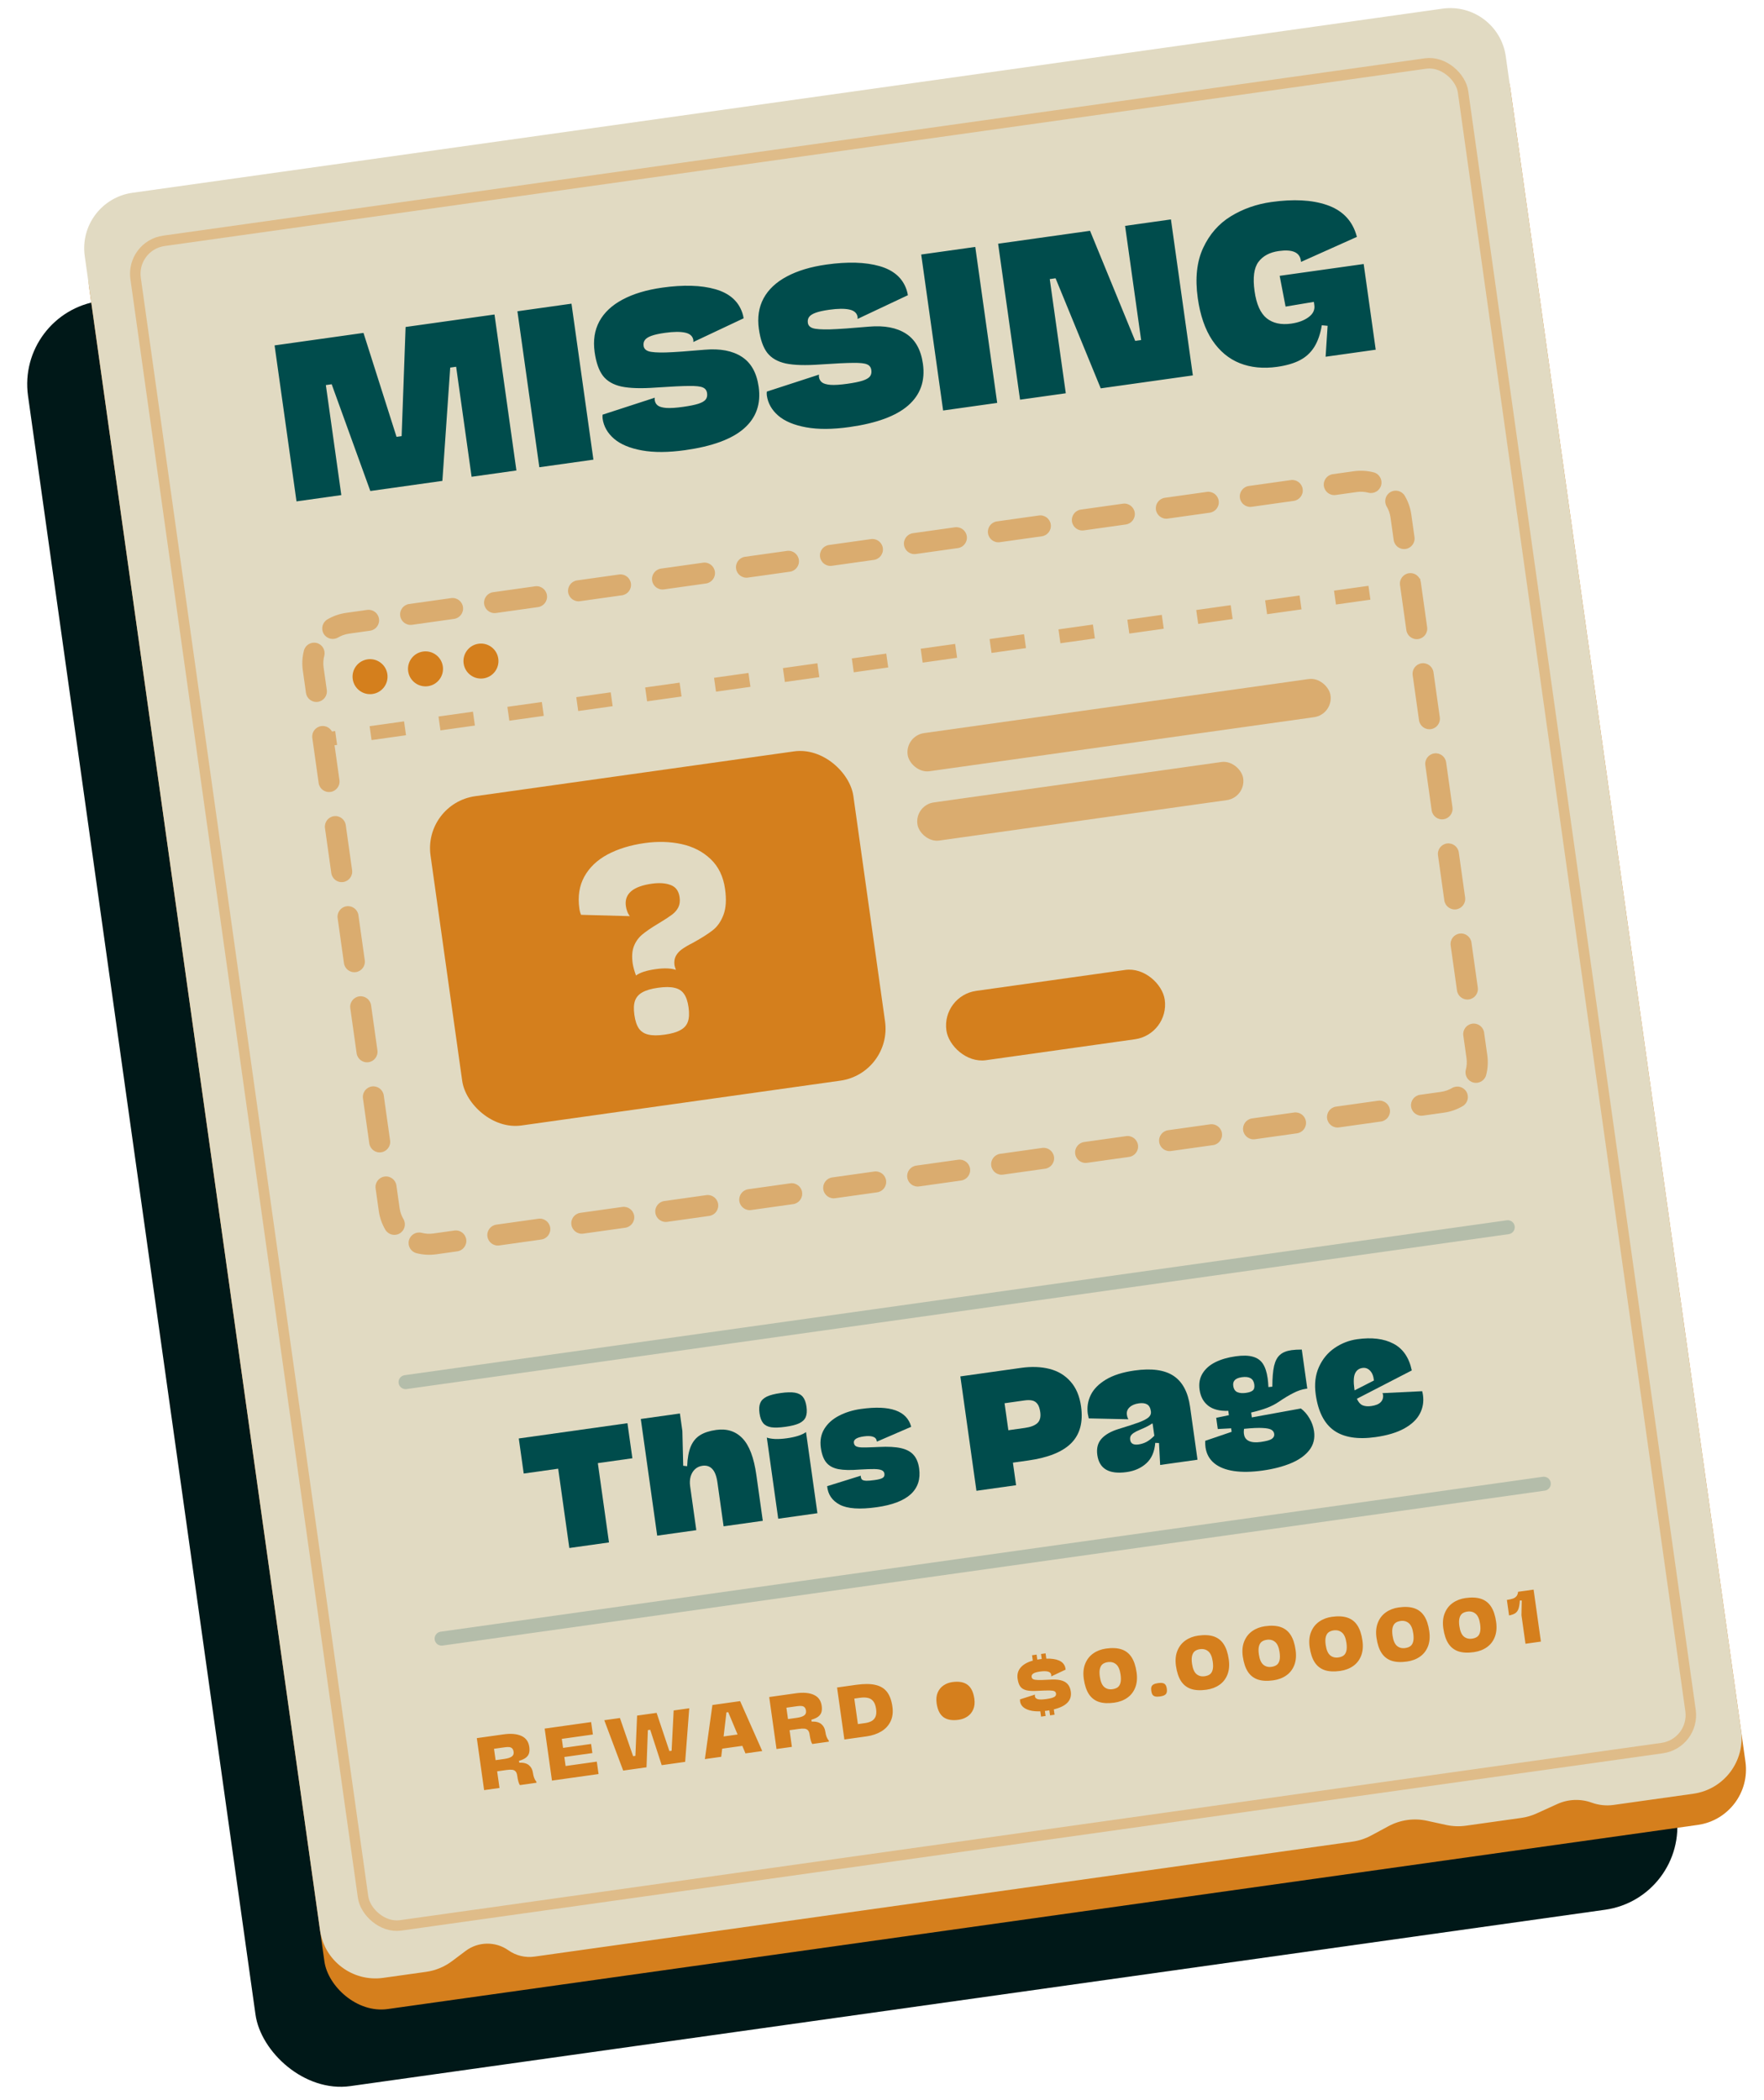<svg width="504" height="600" viewBox="0 0 504 600" fill="none" xmlns="http://www.w3.org/2000/svg">
<rect x="4.666" y="89.343" width="410" height="515" rx="24" transform="rotate(-8 4.666 89.343)" fill="#001818"/>
<rect x="23.238" y="66.22" width="410" height="515" rx="16" transform="rotate(-8 23.238 66.22)" fill="#D57F1D"/>
<path d="M24.212 73.151C22.982 64.401 29.079 56.31 37.83 55.08L412.151 2.473C420.901 1.243 428.992 7.34 430.222 16.09L497.442 494.39C498.672 503.14 492.575 511.231 483.825 512.461L461.039 515.663C458.932 515.959 456.784 515.736 454.784 515.013V515.013C451.579 513.854 448.048 513.995 444.945 515.404L439.014 518.099C437.619 518.732 436.141 519.163 434.623 519.376L418.831 521.595C416.953 521.859 415.043 521.787 413.19 521.382L407.717 520.187C403.981 519.37 400.077 519.919 396.711 521.733L391.779 524.391C390.109 525.291 388.293 525.887 386.415 526.151L152.693 558.998C150.076 559.366 147.418 558.721 145.26 557.196V557.196C141.582 554.595 136.646 554.665 133.043 557.369L129.139 560.298C126.977 561.921 124.439 562.969 121.762 563.346L109.504 565.068C100.753 566.298 92.662 560.201 91.433 551.451L24.212 73.151Z" fill="#E1DAC2"/>
<rect opacity="0.3" x="37.42" y="70.127" width="383" height="486" rx="9.5" transform="rotate(-8 37.42 70.127)" stroke="#DB7704" stroke-width="3"/>
<path d="M141.284 89.852L147.547 134.414L134.743 136.213L130.326 104.782L128.632 105.02L126.395 137.386L105.807 140.28L94.765 109.78L93.101 110.014L97.519 141.445L84.715 143.244L78.452 98.682L103.852 95.112L113.297 124.807L114.752 124.602L115.884 93.421L141.284 89.852ZM163.282 86.76L169.545 131.322L154.097 133.493L147.834 88.931L163.282 86.76ZM216.766 110.538C217.451 115.41 216.049 119.374 212.56 122.429C209.088 125.462 203.491 127.521 195.766 128.606C190.954 129.283 186.827 129.307 183.386 128.68C179.945 128.053 177.295 126.941 175.435 125.344C173.571 123.728 172.484 121.811 172.172 119.592C172.125 119.256 172.123 118.882 172.166 118.472L187.086 113.619C187.029 113.788 187.02 114.012 187.059 114.289C187.151 114.942 187.435 115.458 187.913 115.835C188.39 116.212 189.211 116.45 190.376 116.549C191.538 116.628 193.139 116.524 195.179 116.238C197.061 115.973 198.504 115.68 199.509 115.357C200.514 115.034 201.206 114.643 201.586 114.186C201.983 113.706 202.129 113.09 202.023 112.337C201.909 111.525 201.499 110.977 200.792 110.693C200.103 110.386 198.811 110.244 196.915 110.268C195.018 110.272 191.848 110.425 187.407 110.726C183.228 111.03 179.953 110.935 177.581 110.44C175.226 109.923 173.457 108.9 172.272 107.369C171.108 105.837 170.315 103.575 169.895 100.584C169.43 97.277 169.878 94.356 171.238 91.822C172.619 89.285 174.831 87.207 177.875 85.588C180.937 83.946 184.715 82.809 189.211 82.177C195.271 81.325 200.321 81.474 204.36 82.623C208.4 83.772 210.98 86.035 212.101 89.412C212.278 89.952 212.399 90.46 212.466 90.936L198.089 97.712C198.115 97.466 198.123 97.304 198.112 97.225C197.95 96.076 197.171 95.347 195.775 95.038C194.378 94.73 192.452 94.748 189.996 95.093C188.352 95.324 187.069 95.606 186.146 95.937C185.223 96.269 184.593 96.671 184.255 97.142C183.915 97.594 183.792 98.156 183.887 98.83C183.99 99.563 184.465 100.072 185.313 100.356C186.181 100.638 187.812 100.752 190.208 100.698C192.621 100.622 196.351 100.36 201.398 99.913C205.769 99.541 209.276 100.21 211.919 101.919C214.583 103.625 216.198 106.498 216.766 110.538ZM263.693 103.943C264.378 108.815 262.976 112.779 259.487 115.834C256.016 118.867 250.418 120.926 242.694 122.011C237.881 122.688 233.754 122.712 230.313 122.085C226.873 121.458 224.222 120.346 222.362 118.749C220.499 117.133 219.411 115.215 219.099 112.997C219.052 112.66 219.05 112.287 219.093 111.877L234.013 107.023C233.956 107.193 233.947 107.416 233.986 107.694C234.078 108.347 234.363 108.863 234.84 109.24C235.317 109.617 236.138 109.855 237.303 109.954C238.465 110.033 240.066 109.929 242.106 109.643C243.988 109.378 245.431 109.084 246.436 108.761C247.441 108.438 248.133 108.048 248.513 107.591C248.91 107.111 249.056 106.495 248.95 105.742C248.836 104.93 248.426 104.382 247.719 104.097C247.03 103.79 245.738 103.649 243.842 103.673C241.945 103.677 238.775 103.83 234.334 104.131C230.155 104.435 226.88 104.34 224.508 103.845C222.153 103.328 220.384 102.304 219.199 100.774C218.035 99.242 217.242 96.98 216.822 93.989C216.357 90.682 216.805 87.761 218.165 85.227C219.546 82.69 221.758 80.612 224.802 78.993C227.864 77.35 231.642 76.214 236.138 75.582C242.198 74.73 247.248 74.879 251.287 76.028C255.327 77.177 257.907 79.44 259.028 82.817C259.205 83.357 259.326 83.865 259.393 84.34L245.017 91.117C245.043 90.871 245.05 90.709 245.039 90.629C244.877 89.481 244.098 88.752 242.702 88.443C241.305 88.135 239.379 88.153 236.923 88.498C235.279 88.729 233.996 89.01 233.073 89.342C232.15 89.674 231.52 90.075 231.183 90.547C230.842 90.999 230.719 91.561 230.814 92.235C230.917 92.968 231.392 93.476 232.24 93.761C233.108 94.043 234.74 94.157 237.135 94.103C239.548 94.027 243.278 93.765 248.325 93.318C252.696 92.946 256.203 93.615 258.847 95.323C261.51 97.029 263.125 99.903 263.693 103.943ZM278.649 70.546L284.912 115.108L269.464 117.279L263.201 72.717L278.649 70.546ZM326.036 97.15L321.452 64.531L334.553 62.69L340.816 107.252L314.494 110.951L301.592 79.501L299.928 79.734L304.512 112.354L291.441 114.191L285.178 69.629L311.44 65.938L324.343 97.388L326.036 97.15ZM365.619 78.803L389.623 75.429L393.064 99.909L378.744 101.921L379.32 93.085L377.662 92.924C377.232 95.469 376.504 97.55 375.48 99.169C374.455 100.787 373.086 102.04 371.373 102.927C369.659 103.814 367.496 104.441 364.881 104.809C360.94 105.362 357.387 105.014 354.222 103.762C351.077 102.507 348.457 100.321 346.362 97.202C344.288 94.08 342.905 90.064 342.215 85.152C341.425 79.527 341.936 74.76 343.749 70.849C345.563 66.939 348.199 63.922 351.657 61.8C355.115 59.678 358.984 58.317 363.261 57.716C369.579 56.828 374.85 57.107 379.072 58.553C383.314 59.997 386.09 62.717 387.399 66.714C387.505 67.042 387.601 67.362 387.685 67.674L371.725 74.824L371.671 74.438C371.339 72.081 369.243 71.174 365.381 71.717C362.766 72.084 360.822 73.125 359.548 74.839C358.275 76.553 357.909 79.341 358.452 83.203C358.972 86.907 360.122 89.482 361.901 90.928C363.696 92.352 366.03 92.862 368.902 92.459C370.942 92.172 372.602 91.555 373.883 90.608C375.163 89.66 375.71 88.523 375.524 87.196L375.39 86.245L367.309 87.593L365.619 78.803Z" fill="#004C4C"/>
<path d="M152.262 506.463C152.345 507.05 152.465 507.548 152.624 507.957C152.781 508.359 152.989 508.713 153.248 509.02L153.291 509.327L148.538 509.995C148.367 509.737 148.221 509.39 148.099 508.956C147.976 508.516 147.867 507.955 147.772 507.275C147.695 506.728 147.534 506.326 147.289 506.071C147.044 505.809 146.716 505.657 146.306 505.613C145.896 505.57 145.355 505.596 144.681 505.69L142.047 506.06L142.715 510.814L138.318 511.432L136.231 496.578L143.876 495.503C145.962 495.21 147.655 495.356 148.956 495.94C150.256 496.518 151.012 497.567 151.226 499.085C151.324 499.785 151.3 500.384 151.155 500.882C151.015 501.373 150.715 501.799 150.254 502.16C149.793 502.521 149.135 502.822 148.281 503.064L148.354 503.589C149.566 503.539 150.488 503.78 151.122 504.31C151.754 504.834 152.134 505.552 152.262 506.463ZM141.142 499.624L141.599 502.872L144.154 502.513C145.071 502.384 145.754 502.163 146.202 501.851C146.648 501.533 146.831 501.083 146.749 500.502C146.686 500.053 146.545 499.723 146.327 499.511C146.116 499.298 145.842 499.175 145.508 499.141C145.172 499.101 144.754 499.116 144.252 499.187L141.142 499.624ZM171.014 506.836L157.705 508.707L155.617 493.853L168.897 491.987L169.397 495.542L160.514 496.79L160.876 499.365L168.887 498.239L169.253 500.843L161.242 501.969L161.604 504.544L170.516 503.291L171.014 506.836ZM191.89 500.186L192.474 488.673L196.93 488.047L195.759 503.359L189.055 504.301L185.776 494.189L185.103 494.284L184.718 504.911L178.053 505.847L172.648 491.459L177.124 490.83L180.888 501.733L181.542 501.641L182.026 490.141L187.601 489.358L191.256 500.275L191.89 500.186ZM217.782 500.264L212.989 500.937L212.09 498.781L206.337 499.59L206.067 501.91L201.393 502.567L203.544 487.117L211.466 486.004L217.782 500.264ZM207.555 489.22L206.745 496.099L210.735 495.538L208.06 489.149L207.555 489.22ZM235.805 494.721C235.888 495.309 236.008 495.807 236.167 496.216C236.324 496.618 236.532 496.972 236.791 497.279L236.834 497.586L232.081 498.254C231.91 497.995 231.764 497.649 231.642 497.215C231.519 496.775 231.41 496.214 231.315 495.534C231.238 494.986 231.077 494.585 230.833 494.33C230.587 494.068 230.259 493.915 229.849 493.872C229.439 493.829 228.898 493.854 228.224 493.949L225.59 494.319L226.258 499.072L221.861 499.69L219.774 484.836L227.419 483.762C229.505 483.469 231.198 483.614 232.499 484.199C233.799 484.777 234.555 485.825 234.769 487.344C234.867 488.044 234.843 488.643 234.698 489.141C234.558 489.632 234.258 490.058 233.797 490.419C233.336 490.78 232.678 491.081 231.824 491.322L231.897 491.847C233.109 491.798 234.031 492.039 234.665 492.569C235.297 493.093 235.677 493.81 235.805 494.721ZM224.685 487.882L225.142 491.131L227.697 490.771C228.614 490.642 229.297 490.422 229.745 490.11C230.191 489.791 230.374 489.342 230.292 488.761C230.229 488.312 230.088 487.981 229.87 487.77C229.659 487.557 229.385 487.434 229.051 487.4C228.715 487.36 228.297 487.375 227.795 487.445L224.685 487.882ZM244.597 481.348C246.875 481.028 248.731 481.039 250.166 481.383C251.6 481.72 252.699 482.397 253.461 483.414C254.222 484.425 254.727 485.815 254.976 487.584C255.204 489.208 255.022 490.62 254.43 491.821C253.845 493.021 252.956 493.974 251.762 494.68C250.569 495.386 249.183 495.851 247.606 496.072L241.248 496.966L239.16 482.112L244.597 481.348ZM247.104 492.285C247.863 492.179 248.496 491.989 249.003 491.715C249.516 491.441 249.895 491.024 250.14 490.465C250.383 489.899 250.441 489.157 250.312 488.239C250.18 487.302 249.921 486.581 249.533 486.077C249.145 485.566 248.631 485.237 247.991 485.092C247.357 484.938 246.568 484.928 245.624 485.061L244.089 485.277L245.113 492.565L247.104 492.285ZM273.905 491.336C272.043 491.598 270.594 491.347 269.558 490.584C268.522 489.82 267.871 488.498 267.607 486.617C267.442 485.441 267.544 484.421 267.914 483.554C268.29 482.687 268.847 482.006 269.586 481.512C270.323 481.011 271.157 480.695 272.088 480.564C273.943 480.303 275.389 480.558 276.427 481.328C277.463 482.091 278.115 483.423 278.382 485.324C278.546 486.493 278.443 487.507 278.072 488.367C277.702 489.227 277.147 489.904 276.409 490.398C275.671 490.893 274.836 491.205 273.905 491.336ZM305.942 483.279C306.296 485.794 304.679 487.489 301.092 488.363L301.307 489.888L300.01 490.071L299.808 488.635C299.65 488.664 299.406 488.701 299.076 488.748C298.839 488.781 298.66 488.803 298.54 488.813L298.742 490.249L297.445 490.431L297.232 488.916C296.066 488.959 295.064 488.867 294.224 488.642C293.391 488.416 292.743 488.086 292.278 487.653C291.812 487.214 291.538 486.7 291.455 486.113C291.432 485.948 291.421 485.747 291.421 485.511L295.711 484.131C295.674 484.298 295.667 484.46 295.689 484.619C295.745 485.022 296.016 485.297 296.501 485.444C296.986 485.584 297.806 485.574 298.961 485.411C299.674 485.311 300.237 485.195 300.649 485.063C301.06 484.924 301.35 484.759 301.518 484.567C301.692 484.368 301.759 484.126 301.719 483.842C301.675 483.525 301.523 483.304 301.263 483.179C301.008 483.047 300.54 482.974 299.859 482.962C299.177 482.951 298.074 482.984 296.551 483.064C295.163 483.151 294.075 483.102 293.288 482.916C292.501 482.724 291.912 482.369 291.523 481.852C291.14 481.327 290.879 480.576 290.742 479.599C290.568 478.364 290.857 477.304 291.608 476.417C292.365 475.53 293.524 474.869 295.085 474.434L294.87 472.899L296.167 472.717L296.367 474.143C296.492 474.118 296.683 474.088 296.94 474.052C297.251 474.008 297.482 473.979 297.635 473.964L297.434 472.538L298.732 472.356L298.945 473.871C300.432 473.817 301.641 473.994 302.574 474.401C303.505 474.802 304.099 475.456 304.354 476.363C304.406 476.591 304.443 476.804 304.464 477.003L300.345 478.946C300.368 478.774 300.371 478.629 300.354 478.51C300.284 478.015 299.971 477.699 299.413 477.562C298.862 477.424 298.111 477.422 297.16 477.555C296.249 477.683 295.606 477.871 295.23 478.12C294.854 478.368 294.694 478.693 294.751 479.096C294.793 479.393 294.941 479.608 295.195 479.74C295.449 479.873 295.911 479.949 296.58 479.97C297.25 479.99 298.269 479.961 299.638 479.883C300.963 479.778 302.066 479.821 302.949 480.014C303.831 480.206 304.518 480.571 305.011 481.107C305.503 481.637 305.813 482.361 305.942 483.279ZM318.363 486.451C316.627 486.695 315.158 486.619 313.958 486.222C312.764 485.818 311.811 485.076 311.101 483.998C310.396 482.912 309.913 481.462 309.651 479.647C309.42 478.003 309.555 476.564 310.054 475.329C310.553 474.088 311.32 473.105 312.356 472.38C313.398 471.648 314.609 471.185 315.988 470.991C317.758 470.742 319.243 470.82 320.444 471.223C321.645 471.627 322.598 472.371 323.303 473.457C324.006 474.536 324.486 475.984 324.741 477.799C324.971 479.436 324.846 480.871 324.366 482.103C323.886 483.335 323.126 484.317 322.084 485.05C321.043 485.782 319.802 486.249 318.363 486.451ZM317.861 482.593C318.442 482.512 318.923 482.34 319.304 482.078C319.69 481.808 319.963 481.382 320.124 480.801C320.29 480.212 320.304 479.426 320.166 478.442C319.966 477.016 319.541 476.032 318.893 475.491C318.25 474.941 317.46 474.733 316.523 474.864C315.955 474.944 315.481 475.119 315.101 475.387C314.722 475.656 314.449 476.085 314.283 476.674C314.115 477.256 314.1 478.032 314.236 479.003C314.445 480.441 314.867 481.432 315.502 481.976C316.144 482.518 316.93 482.724 317.861 482.593ZM331.411 484.678C330.857 484.756 330.412 484.754 330.078 484.673C329.744 484.599 329.485 484.434 329.301 484.177C329.123 483.919 329.001 483.549 328.933 483.067C328.866 482.592 328.883 482.209 328.984 481.919C329.09 481.621 329.293 481.391 329.593 481.227C329.893 481.057 330.319 480.933 330.874 480.855C331.435 480.777 331.883 480.778 332.217 480.858C332.558 480.932 332.816 481.094 332.993 481.345C333.176 481.596 333.302 481.962 333.369 482.444C333.438 482.932 333.419 483.325 333.313 483.623C333.212 483.913 333.009 484.14 332.702 484.305C332.403 484.475 331.972 484.599 331.411 484.678ZM344.7 482.75C342.964 482.994 341.496 482.917 340.296 482.52C339.101 482.116 338.149 481.375 337.438 480.296C336.734 479.211 336.25 477.76 335.989 475.946C335.758 474.302 335.892 472.863 336.392 471.628C336.89 470.386 337.658 469.403 338.694 468.679C339.735 467.947 340.946 467.484 342.326 467.29C344.095 467.041 345.58 467.118 346.781 467.522C347.982 467.925 348.935 468.67 349.64 469.756C350.344 470.835 350.823 472.282 351.078 474.098C351.308 475.735 351.183 477.17 350.704 478.402C350.224 479.634 349.463 480.616 348.421 481.348C347.38 482.08 346.139 482.547 344.7 482.75ZM344.199 478.892C344.779 478.81 345.26 478.638 345.641 478.376C346.027 478.106 346.3 477.681 346.461 477.1C346.627 476.511 346.641 475.724 346.503 474.741C346.303 473.315 345.878 472.331 345.23 471.789C344.587 471.24 343.797 471.031 342.86 471.163C342.292 471.243 341.818 471.417 341.439 471.686C341.059 471.955 340.786 472.383 340.62 472.972C340.453 473.555 340.437 474.331 340.574 475.301C340.782 476.74 341.204 477.731 341.84 478.274C342.481 478.817 343.268 479.023 344.199 478.892ZM363.797 480.066C362.061 480.31 360.592 480.233 359.392 479.837C358.198 479.432 357.245 478.691 356.535 477.613C355.83 476.527 355.347 475.077 355.085 473.262C354.854 471.618 354.989 470.179 355.488 468.944C355.987 467.702 356.754 466.719 357.79 465.995C358.832 465.263 360.042 464.8 361.422 464.606C363.192 464.357 364.677 464.435 365.878 464.838C367.079 465.241 368.032 465.986 368.737 467.072C369.44 468.151 369.92 469.598 370.175 471.414C370.405 473.051 370.28 474.486 369.8 475.718C369.32 476.95 368.56 477.932 367.518 478.664C366.477 479.396 365.236 479.864 363.797 480.066ZM363.295 476.208C363.876 476.126 364.357 475.954 364.737 475.692C365.124 475.423 365.397 474.997 365.558 474.416C365.724 473.827 365.738 473.041 365.6 472.057C365.399 470.631 364.975 469.647 364.327 469.105C363.684 468.556 362.894 468.347 361.957 468.479C361.389 468.559 360.915 468.733 360.535 469.002C360.156 469.271 359.883 469.7 359.717 470.289C359.549 470.871 359.534 471.647 359.67 472.618C359.879 474.056 360.301 475.047 360.936 475.59C361.578 476.133 362.364 476.339 363.295 476.208ZM382.894 477.382C381.157 477.626 379.689 477.55 378.489 477.153C377.294 476.748 376.342 476.007 375.632 474.929C374.927 473.843 374.444 472.393 374.182 470.578C373.951 468.934 374.085 467.495 374.585 466.26C375.084 465.019 375.851 464.035 376.887 463.311C377.928 462.579 379.139 462.116 380.519 461.922C382.288 461.673 383.773 461.751 384.975 462.154C386.176 462.558 387.129 463.302 387.833 464.388C388.537 465.467 389.016 466.915 389.272 468.73C389.502 470.367 389.377 471.802 388.897 473.034C388.417 474.266 387.656 475.248 386.615 475.98C385.573 476.712 384.333 477.18 382.894 477.382ZM382.392 473.524C382.973 473.443 383.454 473.271 383.834 473.008C384.22 472.739 384.494 472.313 384.654 471.732C384.821 471.143 384.835 470.357 384.697 469.373C384.496 467.947 384.072 466.963 383.423 466.422C382.781 465.872 381.991 465.664 381.053 465.795C380.485 465.875 380.012 466.049 379.632 466.318C379.253 466.587 378.98 467.016 378.813 467.605C378.646 468.187 378.631 468.963 378.767 469.934C378.976 471.372 379.398 472.363 380.033 472.906C380.675 473.449 381.461 473.655 382.392 473.524ZM401.99 474.698C400.254 474.942 398.786 474.866 397.586 474.469C396.391 474.064 395.439 473.323 394.728 472.245C394.024 471.159 393.54 469.709 393.279 467.894C393.048 466.25 393.182 464.811 393.682 463.576C394.18 462.335 394.948 461.352 395.984 460.627C397.025 459.895 398.236 459.432 399.616 459.238C401.385 458.989 402.87 459.067 404.071 459.47C405.272 459.874 406.225 460.618 406.93 461.704C407.634 462.783 408.113 464.231 408.368 466.046C408.598 467.683 408.474 469.118 407.994 470.35C407.514 471.582 406.753 472.564 405.712 473.297C404.67 474.029 403.43 474.496 401.99 474.698ZM401.489 470.84C402.07 470.759 402.55 470.587 402.931 470.325C403.317 470.055 403.591 469.629 403.751 469.048C403.917 468.459 403.932 467.673 403.793 466.689C403.593 465.263 403.168 464.279 402.52 463.738C401.877 463.188 401.087 462.98 400.15 463.111C399.582 463.191 399.108 463.366 398.729 463.634C398.349 463.903 398.076 464.332 397.91 464.921C397.743 465.503 397.727 466.279 397.864 467.25C398.072 468.688 398.494 469.679 399.13 470.223C399.771 470.765 400.558 470.971 401.489 470.84ZM421.087 472.014C419.351 472.258 417.883 472.182 416.682 471.785C415.488 471.381 414.535 470.639 413.825 469.561C413.12 468.475 412.637 467.025 412.375 465.21C412.144 463.567 412.279 462.127 412.778 460.892C413.277 459.651 414.044 458.668 415.08 457.943C416.122 457.211 417.333 456.748 418.712 456.554C420.482 456.306 421.967 456.383 423.168 456.786C424.369 457.19 425.322 457.934 426.027 459.02C426.73 460.099 427.21 461.547 427.465 463.362C427.695 465 427.57 466.434 427.09 467.666C426.611 468.898 425.85 469.881 424.808 470.613C423.767 471.345 422.526 471.812 421.087 472.014ZM420.585 468.156C421.166 468.075 421.647 467.903 422.028 467.641C422.414 467.371 422.687 466.945 422.848 466.364C423.014 465.775 423.028 464.989 422.89 464.005C422.69 462.579 422.265 461.595 421.617 461.054C420.974 460.505 420.184 460.296 419.247 460.428C418.679 460.507 418.205 460.682 417.826 460.95C417.446 461.219 417.173 461.648 417.007 462.237C416.839 462.819 416.824 463.596 416.96 464.566C417.169 466.004 417.591 466.995 418.226 467.539C418.868 468.081 419.654 468.287 420.585 468.156ZM440.258 468.997L435.851 469.616L434.707 461.476L434.782 457.265L434.245 457.249C434.174 458.282 434.043 459.075 433.852 459.627C433.666 460.172 433.367 460.587 432.957 460.874C432.551 461.153 431.953 461.372 431.16 461.53L430.537 457.094C431.257 456.993 431.834 456.864 432.27 456.709C432.705 456.547 433.046 456.314 433.293 456.01C433.54 455.706 433.687 455.291 433.734 454.766L438.17 454.143L440.258 468.997Z" fill="#D57F1D"/>
<path d="M406.337 397.461C406.436 397.847 406.511 398.222 406.562 398.585C406.831 400.502 406.526 402.285 405.647 403.934C404.781 405.567 403.289 406.968 401.173 408.14C399.055 409.296 396.333 410.108 393.007 410.576C387.923 411.29 383.977 410.667 381.169 408.707C378.359 406.732 376.61 403.298 375.922 398.403C375.506 395.44 375.811 392.82 376.839 390.543C377.867 388.266 379.36 386.456 381.319 385.115C383.293 383.771 385.441 382.936 387.765 382.609C391.934 382.023 395.377 382.443 398.095 383.868C400.826 385.276 402.584 387.828 403.37 391.524L387.689 399.615C388.088 400.552 388.619 401.173 389.284 401.479C389.962 401.769 390.795 401.845 391.782 401.706C393.046 401.528 393.949 401.157 394.492 400.592C395.047 400.011 395.264 399.291 395.144 398.434C395.127 398.318 395.071 398.178 394.973 398.014L406.337 397.461ZM389.274 390.817C388.287 390.956 387.582 391.477 387.161 392.38C386.74 393.284 386.676 394.774 386.968 396.851L387.02 397.221L392.555 394.399C392.421 393.13 392.044 392.19 391.426 391.581C390.819 390.955 390.102 390.701 389.274 390.817Z" fill="#004C4C"/>
<path d="M371.684 402.398C372.661 403.134 373.483 404.078 374.148 405.229C374.828 406.377 375.259 407.605 375.443 408.912C375.733 410.975 375.282 412.771 374.09 414.301C372.898 415.831 371.148 417.077 368.839 418.038C366.545 418.997 363.851 419.694 360.757 420.129C357.62 420.57 354.872 420.616 352.512 420.266C350.167 419.914 348.3 419.17 346.911 418.032C345.536 416.892 344.71 415.386 344.432 413.515C344.356 412.977 344.328 412.352 344.346 411.639L351.893 409.067L351.753 408.065L347.938 408.268L347.488 405.065L351.114 404.311L350.939 403.069C348.494 403.161 346.581 402.675 345.202 401.61C343.838 400.543 343.017 399.021 342.739 397.046C342.486 395.245 342.771 393.687 343.593 392.372C344.413 391.042 345.633 389.975 347.253 389.169C348.887 388.362 350.815 387.802 353.038 387.49C355.056 387.206 356.691 387.243 357.941 387.601C359.203 387.942 360.164 388.614 360.823 389.617C361.483 390.62 361.937 392.008 362.186 393.78C362.292 394.535 362.365 395.369 362.404 396.282L363.522 396.169C363.536 393.635 363.703 391.663 364.023 390.256C364.356 388.832 364.912 387.776 365.689 387.089C366.464 386.388 367.571 385.936 369.009 385.734C369.793 385.624 370.77 385.568 371.94 385.566L373.507 396.721L373.094 396.779C371.961 396.938 370.766 397.343 369.51 397.994C368.251 398.63 366.872 399.46 365.372 400.486C364.344 401.178 363.218 401.758 361.996 402.227C360.773 402.695 359.265 403.136 357.472 403.551L357.668 404.945L371.684 402.398ZM354.81 393.461C352.98 393.719 352.162 394.537 352.356 395.917C352.486 396.846 352.875 397.451 353.521 397.73C354.168 398.01 354.992 398.079 355.994 397.938C356.909 397.809 357.558 397.578 357.941 397.242C358.338 396.905 358.479 396.33 358.365 395.517C358.13 393.846 356.945 393.161 354.81 393.461ZM360.188 411.967C361.8 411.74 362.869 411.442 363.394 411.072C363.918 410.687 364.141 410.219 364.063 409.667C363.994 409.173 363.74 408.787 363.301 408.508C362.86 408.215 362.02 408.036 360.782 407.973C359.542 407.896 357.761 407.976 355.439 408.213C355.344 408.908 355.347 409.456 355.448 409.856C355.583 410.711 356.054 411.326 356.862 411.701C357.685 412.074 358.793 412.163 360.188 411.967Z" fill="#004C4C"/>
<path d="M324.168 391.547C329.019 390.866 332.726 391.374 335.29 393.072C337.854 394.771 339.431 397.718 340.021 401.916L342.146 417.035L331.471 418.536L331.146 412.272L330.072 412.223C329.868 414.769 329.016 416.718 327.517 418.069C326.033 419.418 324.166 420.251 321.914 420.567C316.875 421.276 314.076 419.647 313.519 415.682C313.251 413.78 313.649 412.235 314.712 411.049C315.774 409.863 317.413 408.929 319.628 408.248C322.27 407.447 324.224 406.809 325.49 406.335C326.769 405.844 327.665 405.37 328.179 404.913C328.705 404.439 328.923 403.883 328.833 403.244L328.83 403.222C328.689 402.22 328.321 401.553 327.727 401.222C327.147 400.889 326.363 400.792 325.375 400.931C324.242 401.09 323.362 401.465 322.734 402.057C322.107 402.649 321.851 403.359 321.967 404.187C322.045 404.738 322.194 405.169 322.415 405.479L311.072 405.229C310.924 404.598 310.834 404.166 310.801 403.934C310.538 402.06 310.813 400.274 311.626 398.575C312.453 396.874 313.904 395.396 315.979 394.142C318.068 392.886 320.798 392.021 324.168 391.547ZM325.314 412.669C326.084 412.561 326.828 412.323 327.547 411.956C328.263 411.574 329.017 410.986 329.809 410.194L329.326 406.751L329.161 406.686C328.492 407.194 327.353 407.784 325.744 408.454C324.932 408.791 324.31 409.108 323.878 409.405C323.461 409.701 323.177 410 323.027 410.303C322.891 410.603 322.852 410.957 322.909 411.363C323.06 412.438 323.862 412.873 325.314 412.669Z" fill="#004C4C"/>
<path d="M291.729 390.797C294.735 390.374 297.452 390.474 299.88 391.095C302.307 391.717 304.306 392.924 305.876 394.718C307.459 396.495 308.457 398.858 308.872 401.806C309.503 406.294 308.565 409.795 306.06 412.309C303.568 414.807 299.467 416.457 293.759 417.259L289.402 417.872L290.309 424.32L278.98 425.913L274.387 393.234L291.729 390.797ZM292.807 407.952C294.462 407.719 295.657 407.262 296.391 406.581C297.137 405.884 297.412 404.838 297.216 403.444C297.071 402.413 296.807 401.635 296.422 401.112C296.037 400.588 295.539 400.258 294.928 400.122C294.331 399.984 293.596 399.976 292.725 400.098L287.017 400.901L288.101 408.613L292.807 407.952Z" fill="#004C4C"/>
<path d="M262.612 419.527C263.038 422.562 262.242 425.014 260.224 426.882C258.204 428.736 254.957 429.978 250.484 430.606C245.662 431.284 242.147 431.045 239.941 429.888C237.749 428.73 236.546 426.967 236.332 424.597L245.93 421.604C245.93 421.708 245.941 421.84 245.964 422C246.013 422.348 246.145 422.604 246.36 422.766C246.59 422.926 246.981 423.019 247.533 423.045C248.082 423.057 248.887 422.988 249.947 422.839C251.022 422.688 251.764 422.488 252.173 422.238C252.597 421.986 252.77 421.584 252.693 421.032C252.627 420.567 252.366 420.233 251.908 420.031C251.45 419.829 250.746 419.72 249.796 419.706C248.846 419.691 247.46 419.738 245.639 419.846C243.077 420.058 241.042 420.018 239.535 419.726C238.042 419.432 236.895 418.809 236.095 417.855C235.307 416.884 234.783 415.477 234.524 413.632C234.234 411.57 234.572 409.76 235.538 408.202C236.504 406.645 237.906 405.396 239.744 404.456C241.579 403.502 243.652 402.863 245.961 402.538C254.342 401.361 259.134 403.057 260.339 407.627L250.539 411.87L250.514 411.696C250.395 411.061 250.019 410.647 249.384 410.455C248.763 410.246 247.9 410.219 246.796 410.375C244.777 410.658 243.834 411.272 243.967 412.216C244.034 412.696 244.251 413.028 244.618 413.213C244.999 413.397 245.532 413.5 246.216 413.522C246.901 413.544 248.06 413.522 249.695 413.455L251.108 413.39C253.755 413.255 255.874 413.372 257.466 413.74C259.058 414.109 260.254 414.763 261.052 415.702C261.863 416.625 262.383 417.9 262.612 419.527Z" fill="#004C4C"/>
<path d="M224.412 407.633C222.684 407.876 221.32 407.92 220.321 407.764C219.319 407.593 218.56 407.197 218.043 406.573C217.524 405.935 217.177 404.999 217.004 403.764C216.83 402.53 216.906 401.542 217.232 400.8C217.555 400.044 218.174 399.446 219.09 399.006C220.02 398.564 221.342 398.223 223.056 397.982C224.755 397.743 226.106 397.709 227.107 397.879C228.109 398.049 228.869 398.453 229.388 399.091C229.905 399.715 230.251 400.644 230.424 401.878C230.598 403.113 230.523 404.108 230.2 404.865C229.874 405.607 229.254 406.197 228.338 406.637C227.435 407.06 226.126 407.392 224.412 407.633ZM219.091 410.714C219.684 410.926 220.473 411.06 221.458 411.114C222.441 411.154 223.579 411.083 224.872 410.901C227.341 410.554 229.147 409.967 230.289 409.14L233.547 432.32L222.349 433.894L219.091 410.714Z" fill="#004C4C"/>
<path d="M204.607 408.528C207.686 408.095 210.198 408.898 212.143 410.935C214.086 412.957 215.405 416.445 216.101 421.398L217.942 434.491L206.744 436.065L204.992 423.603C204.731 421.744 204.236 420.436 203.508 419.68C202.792 418.906 201.846 418.602 200.669 418.768C199.856 418.882 199.154 419.21 198.564 419.752C197.988 420.292 197.575 420.987 197.324 421.837C197.088 422.685 197.039 423.603 197.178 424.59L198.944 437.161L187.768 438.732L183.084 405.399L194.26 403.828L194.964 408.839L195.203 418.759L196.332 418.889C196.429 416.52 196.777 414.627 197.378 413.21C197.993 411.79 198.88 410.725 200.039 410.014C201.196 409.289 202.718 408.794 204.607 408.528Z" fill="#004C4C"/>
<path d="M179.271 406.601L180.68 416.623L170.811 418.01L173.995 440.667L162.666 442.259L159.482 419.602L149.635 420.986L148.226 410.965L179.271 406.601Z" fill="#004C4C"/>
<circle cx="105.729" cy="193.319" r="5" transform="rotate(-8 105.729 193.319)" fill="#D47F1D"/>
<circle cx="121.574" cy="191.092" r="5" transform="rotate(-8 121.574 191.092)" fill="#D47F1D"/>
<circle cx="137.418" cy="188.865" r="5" transform="rotate(-8 137.418 188.865)" fill="#D47F1D"/>
<path opacity="0.5" fill-rule="evenodd" clip-rule="evenodd" d="M96.588 182.13C97.525 181.578 98.585 181.195 99.739 181.033L105.737 180.19C107.378 179.959 108.521 178.442 108.29 176.802C108.059 175.161 106.542 174.018 104.902 174.248L98.904 175.091C96.956 175.365 95.145 176.016 93.541 176.961C92.114 177.803 91.639 179.642 92.48 181.069C93.322 182.497 95.161 182.971 96.588 182.13ZM116.897 172.563C115.257 172.793 114.113 174.31 114.344 175.951C114.575 177.592 116.092 178.735 117.732 178.504L129.728 176.818C131.369 176.588 132.512 175.071 132.281 173.43C132.051 171.789 130.534 170.646 128.893 170.877L116.897 172.563ZM140.888 169.191C139.248 169.421 138.105 170.938 138.335 172.579C138.566 174.22 140.083 175.363 141.724 175.132L153.719 173.447C155.36 173.216 156.503 171.699 156.272 170.058C156.042 168.418 154.525 167.274 152.884 167.505L140.888 169.191ZM164.88 165.819C163.239 166.05 162.096 167.567 162.326 169.207C162.557 170.848 164.074 171.991 165.715 171.761L177.71 170.075C179.351 169.844 180.494 168.327 180.264 166.687C180.033 165.046 178.516 163.903 176.875 164.133L164.88 165.819ZM188.871 162.447C187.23 162.678 186.087 164.195 186.318 165.836C186.548 167.476 188.065 168.62 189.706 168.389L201.701 166.703C203.342 166.473 204.485 164.956 204.255 163.315C204.024 161.674 202.507 160.531 200.866 160.762L188.871 162.447ZM212.862 159.076C211.221 159.306 210.078 160.823 210.309 162.464C210.539 164.105 212.056 165.248 213.697 165.017L225.693 163.331C227.333 163.101 228.476 161.584 228.246 159.943C228.015 158.302 226.498 157.159 224.858 157.39L212.862 159.076ZM236.853 155.704C235.212 155.934 234.069 157.452 234.3 159.092C234.53 160.733 236.047 161.876 237.688 161.646L249.684 159.96C251.324 159.729 252.468 158.212 252.237 156.571C252.006 154.931 250.489 153.787 248.849 154.018L236.853 155.704ZM260.844 152.332C259.204 152.563 258.06 154.08 258.291 155.72C258.522 157.361 260.039 158.504 261.679 158.274L273.675 156.588C275.316 156.357 276.459 154.84 276.228 153.2C275.998 151.559 274.481 150.416 272.84 150.646L260.844 152.332ZM284.835 148.96C283.195 149.191 282.052 150.708 282.282 152.349C282.513 153.989 284.03 155.133 285.67 154.902L297.666 153.216C299.307 152.986 300.45 151.469 300.219 149.828C299.989 148.187 298.472 147.044 296.831 147.275L284.835 148.96ZM308.827 145.589C307.186 145.819 306.043 147.336 306.273 148.977C306.504 150.618 308.021 151.761 309.662 151.53L321.657 149.844C323.298 149.614 324.441 148.097 324.21 146.456C323.98 144.815 322.463 143.672 320.822 143.903L308.827 145.589ZM332.818 142.217C331.177 142.448 330.034 143.965 330.264 145.605C330.495 147.246 332.012 148.389 333.653 148.159L345.648 146.473C347.289 146.242 348.432 144.725 348.202 143.084C347.971 141.444 346.454 140.301 344.813 140.531L332.818 142.217ZM356.809 138.845C355.168 139.076 354.025 140.593 354.256 142.234C354.486 143.874 356.003 145.017 357.644 144.787L369.64 143.101C371.28 142.87 372.423 141.353 372.193 139.713C371.962 138.072 370.445 136.929 368.804 137.159L356.809 138.845ZM380.8 135.473C379.159 135.704 378.016 137.221 378.247 138.862C378.477 140.503 379.994 141.646 381.635 141.415L387.633 140.572C388.787 140.41 389.912 140.486 390.964 140.758C392.568 141.174 394.205 140.21 394.62 138.606C395.036 137.002 394.073 135.365 392.469 134.95C390.666 134.483 388.746 134.357 386.798 134.631L380.8 135.473ZM401.363 141.653C400.522 140.225 398.683 139.75 397.256 140.592C395.828 141.433 395.353 143.273 396.195 144.7C396.747 145.636 397.13 146.697 397.292 147.851L398.196 154.285C398.427 155.926 399.944 157.069 401.584 156.839C403.225 156.608 404.368 155.091 404.138 153.45L403.233 147.016C402.96 145.067 402.309 143.257 401.363 141.653ZM92.647 187.361C93.062 185.757 92.099 184.12 90.495 183.704C88.891 183.289 87.254 184.252 86.838 185.856C86.371 187.659 86.245 189.579 86.519 191.527L87.423 197.962C87.654 199.602 89.171 200.746 90.812 200.515C92.452 200.284 93.595 198.767 93.365 197.127L92.46 190.692C92.298 189.538 92.374 188.413 92.647 187.361ZM405.615 165.31C405.036 164.239 403.835 163.587 402.558 163.766C400.917 163.997 399.774 165.514 400.005 167.155L401.814 180.024C402.044 181.665 403.561 182.808 405.202 182.578C406.843 182.347 407.986 180.83 407.755 179.189L405.946 166.32C405.92 166.129 405.875 165.945 405.816 165.769L405.748 165.292L405.615 165.31ZM94.843 208.987C94.263 207.915 93.062 207.263 91.785 207.443C90.144 207.673 89.001 209.19 89.232 210.831L91.041 223.701C91.271 225.341 92.788 226.484 94.429 226.254C96.07 226.023 97.213 224.506 96.982 222.865L95.585 212.922L96.32 212.818L95.764 208.857L94.843 208.987ZM409.564 192.059C409.333 190.418 407.816 189.275 406.175 189.505C404.535 189.736 403.392 191.253 403.622 192.894L405.431 205.763C405.661 207.404 407.178 208.547 408.819 208.316C410.46 208.086 411.603 206.569 411.372 204.928L409.564 192.059ZM98.791 235.735C98.56 234.094 97.043 232.951 95.403 233.182C93.762 233.412 92.619 234.929 92.849 236.57L94.658 249.439C94.888 251.08 96.406 252.223 98.046 251.993C99.687 251.762 100.83 250.245 100.6 248.604L98.791 235.735ZM102.408 261.474C102.178 259.833 100.661 258.69 99.02 258.92C97.379 259.151 96.236 260.668 96.467 262.309L98.275 275.178C98.506 276.819 100.023 277.962 101.664 277.732C103.304 277.501 104.448 275.984 104.217 274.343L102.408 261.474ZM413.181 217.797C412.951 216.157 411.434 215.014 409.793 215.244C408.152 215.475 407.009 216.992 407.24 218.633L409.048 231.502C409.279 233.143 410.796 234.286 412.437 234.055C414.077 233.825 415.22 232.308 414.99 230.667L413.181 217.797ZM416.799 243.536C416.568 241.896 415.051 240.752 413.41 240.983C411.769 241.214 410.626 242.731 410.857 244.371L412.666 257.241C412.896 258.882 414.413 260.025 416.054 259.794C417.695 259.563 418.838 258.046 418.607 256.406L416.799 243.536ZM106.026 287.213C105.795 285.572 104.278 284.429 102.637 284.659C100.997 284.89 99.853 286.407 100.084 288.048L101.893 300.917C102.123 302.558 103.64 303.701 105.281 303.47C106.922 303.24 108.065 301.723 107.834 300.082L106.026 287.213ZM420.416 269.275C420.185 267.634 418.668 266.491 417.028 266.722C415.387 266.952 414.244 268.47 414.474 270.11L416.283 282.98C416.514 284.62 418.031 285.764 419.671 285.533C421.312 285.302 422.455 283.785 422.225 282.145L420.416 269.275ZM109.643 312.951C109.412 311.311 107.895 310.168 106.255 310.398C104.614 310.629 103.471 312.146 103.701 313.787L105.51 326.656C105.741 328.297 107.258 329.44 108.898 329.209C110.539 328.979 111.682 327.462 111.452 325.821L109.643 312.951ZM424.033 295.014C423.803 293.373 422.286 292.23 420.645 292.461C419.004 292.691 417.861 294.208 418.092 295.849L418.996 302.284C419.158 303.438 419.083 304.563 418.81 305.615C418.395 307.219 419.358 308.856 420.962 309.271C422.566 309.687 424.203 308.723 424.618 307.119C425.085 305.317 425.211 303.397 424.938 301.449L424.033 295.014ZM113.26 338.69C113.03 337.05 111.513 335.906 109.872 336.137C108.231 336.368 107.088 337.885 107.319 339.525L108.223 345.96C108.497 347.909 109.147 349.719 110.093 351.323C110.935 352.75 112.774 353.225 114.201 352.384C115.628 351.542 116.103 349.703 115.262 348.276C114.709 347.339 114.327 346.279 114.165 345.125L113.26 338.69ZM120.492 352.218C118.889 351.802 117.252 352.766 116.836 354.369C116.421 355.973 117.384 357.61 118.988 358.026C120.79 358.493 122.71 358.619 124.659 358.345L130.656 357.502C132.297 357.272 133.44 355.755 133.21 354.114C132.979 352.473 131.462 351.33 129.821 351.561L123.824 352.404C122.67 352.566 121.545 352.49 120.492 352.218ZM417.916 316.014C419.343 315.173 419.818 313.334 418.976 311.906C418.135 310.479 416.296 310.004 414.868 310.846C413.932 311.398 412.871 311.781 411.718 311.943L405.72 312.786C404.079 313.016 402.936 314.533 403.166 316.174C403.397 317.815 404.914 318.958 406.555 318.727L412.553 317.884C414.501 317.61 416.312 316.96 417.916 316.014ZM141.817 349.875C140.176 350.105 139.033 351.622 139.264 353.263C139.494 354.904 141.011 356.047 142.652 355.816L154.648 354.13C156.288 353.9 157.431 352.383 157.201 350.742C156.97 349.101 155.453 347.958 153.813 348.189L141.817 349.875ZM165.808 346.503C164.167 346.734 163.024 348.251 163.255 349.891C163.485 351.532 165.002 352.675 166.643 352.445L178.639 350.759C180.279 350.528 181.423 349.011 181.192 347.37C180.961 345.73 179.444 344.587 177.804 344.817L165.808 346.503ZM189.799 343.131C188.159 343.362 187.015 344.879 187.246 346.52C187.477 348.16 188.994 349.303 190.634 349.073L202.63 347.387C204.271 347.156 205.414 345.639 205.183 343.999C204.953 342.358 203.436 341.215 201.795 341.445L189.799 343.131ZM213.79 339.76C212.15 339.99 211.007 341.507 211.237 343.148C211.468 344.789 212.985 345.932 214.625 345.701L226.621 344.015C228.262 343.785 229.405 342.268 229.174 340.627C228.944 338.986 227.427 337.843 225.786 338.074L213.79 339.76ZM237.782 336.388C236.141 336.618 234.998 338.135 235.228 339.776C235.459 341.417 236.976 342.56 238.617 342.329L250.612 340.644C252.253 340.413 253.396 338.896 253.165 337.255C252.935 335.614 251.418 334.471 249.777 334.702L237.782 336.388ZM261.773 333.016C260.132 333.247 258.989 334.764 259.219 336.404C259.45 338.045 260.967 339.188 262.608 338.958L274.603 337.272C276.244 337.041 277.387 335.524 277.157 333.883C276.926 332.243 275.409 331.1 273.768 331.33L261.773 333.016ZM285.764 329.644C284.123 329.875 282.98 331.392 283.211 333.033C283.441 334.673 284.958 335.817 286.599 335.586L298.594 333.9C300.235 333.669 301.378 332.152 301.148 330.512C300.917 328.871 299.4 327.728 297.759 327.958L285.764 329.644ZM309.755 326.273C308.114 326.503 306.971 328.02 307.202 329.661C307.432 331.302 308.949 332.445 310.59 332.214L322.586 330.528C324.226 330.298 325.37 328.781 325.139 327.14C324.908 325.499 323.391 324.356 321.751 324.587L309.755 326.273ZM333.746 322.901C332.105 323.131 330.962 324.648 331.193 326.289C331.424 327.93 332.941 329.073 334.581 328.842L346.577 327.157C348.218 326.926 349.361 325.409 349.13 323.768C348.9 322.128 347.383 320.984 345.742 321.215L333.746 322.901ZM357.737 319.529C356.097 319.76 354.954 321.277 355.184 322.917C355.415 324.558 356.932 325.701 358.572 325.471L370.568 323.785C372.209 323.554 373.352 322.037 373.121 320.397C372.891 318.756 371.374 317.613 369.733 317.843L357.737 319.529ZM381.729 316.157C380.088 316.388 378.945 317.905 379.175 319.546C379.406 321.186 380.923 322.33 382.564 322.099L394.559 320.413C396.2 320.183 397.343 318.666 397.112 317.025C396.882 315.384 395.365 314.241 393.724 314.472L381.729 316.157ZM106.161 211.435L116.002 210.052L115.445 206.091L105.604 207.474L106.161 211.435ZM125.843 208.669L135.684 207.286L135.127 203.325L125.286 204.708L125.843 208.669ZM145.524 205.903L155.365 204.52L154.808 200.559L144.968 201.942L145.524 205.903ZM165.206 203.137L175.047 201.754L174.49 197.793L164.649 199.176L165.206 203.137ZM184.887 200.371L194.728 198.988L194.172 195.027L184.331 196.41L184.887 200.371ZM204.569 197.605L214.41 196.222L213.853 192.261L204.012 193.644L204.569 197.605ZM224.251 194.839L234.091 193.456L233.535 189.495L223.694 190.878L224.251 194.839ZM243.932 192.073L253.773 190.69L253.216 186.729L243.375 188.112L243.932 192.073ZM263.614 189.307L273.455 187.924L272.898 183.962L263.057 185.345L263.614 189.307ZM283.295 186.54L293.136 185.157L292.579 181.196L282.739 182.579L283.295 186.54ZM302.977 183.774L312.818 182.391L312.261 178.43L302.42 179.813L302.977 183.774ZM322.658 181.008L332.499 179.625L331.943 175.664L322.102 177.047L322.658 181.008ZM342.34 178.242L352.181 176.859L351.624 172.898L341.783 174.281L342.34 178.242ZM362.022 175.476L371.862 174.093L371.306 170.132L361.465 171.515L362.022 175.476ZM381.703 172.71L391.544 171.327L390.987 167.366L381.147 168.749L381.703 172.71Z" fill="#D47F1D"/>
<rect x="120.921" y="229.557" width="122" height="95" rx="15" transform="rotate(-8 120.921 229.557)" fill="#D47F1D"/>
<rect x="258.568" y="210.212" width="122" height="11" rx="5.5" transform="rotate(-8 258.568 210.212)" fill="#D47F1D" fill-opacity="0.5"/>
<rect x="261.351" y="230.018" width="94" height="11" rx="5.5" transform="rotate(-8 261.351 230.018)" fill="#D47F1D" fill-opacity="0.5"/>
<rect x="269.006" y="284.482" width="63" height="20" rx="10" transform="rotate(-8 269.006 284.482)" fill="#D47F1D"/>
<path d="M165.53 259.555C165.042 256.084 165.519 253.044 166.96 250.434C168.402 247.824 170.607 245.721 173.577 244.123C176.569 242.523 180.115 241.435 184.214 240.859C187.922 240.337 191.423 240.435 194.718 241.152C198.012 241.869 200.784 243.297 203.034 245.435C205.284 247.573 206.657 250.412 207.155 253.953C207.581 256.985 207.434 259.448 206.714 261.343C206.014 263.211 205.02 264.66 203.732 265.691C202.444 266.722 200.548 267.932 198.043 269.323C196.683 270.009 195.62 270.631 194.852 271.187C194.105 271.717 193.525 272.353 193.113 273.095C192.72 273.811 192.584 274.68 192.704 275.701C192.74 275.956 192.876 276.42 193.111 277.095C192.539 276.869 191.757 276.731 190.763 276.682C189.793 276.629 188.64 276.697 187.305 276.885C184.725 277.247 182.861 277.852 181.712 278.697C181.214 277.328 180.897 276.157 180.76 275.185C180.49 273.264 180.605 271.655 181.103 270.358C181.602 269.061 182.375 267.961 183.422 267.059C184.493 266.153 186.003 265.115 187.952 263.944L188.633 263.53C190.148 262.609 191.287 261.859 192.051 261.28C192.815 260.7 193.4 260.016 193.806 259.228C194.208 258.416 194.332 257.455 194.175 256.344C193.922 254.539 193.065 253.373 191.606 252.846C190.166 252.294 188.387 252.166 186.268 252.464C180.81 253.231 178.328 255.373 178.822 258.891C178.891 259.377 179.02 259.878 179.21 260.394C179.4 260.91 179.651 261.359 179.962 261.74L166.03 261.361C165.801 260.898 165.634 260.296 165.53 259.555ZM189.9 295.6C187.965 295.872 186.414 295.866 185.247 295.581C184.083 295.32 183.179 294.739 182.536 293.838C181.916 292.934 181.487 291.638 181.25 289.948C181.016 288.282 181.074 286.941 181.424 285.924C181.794 284.881 182.502 284.073 183.549 283.501C184.593 282.906 186.082 282.473 188.016 282.201C189.974 281.926 191.536 281.93 192.704 282.215C193.891 282.473 194.792 283.042 195.409 283.923C196.049 284.8 196.488 286.084 196.726 287.773C196.966 289.486 196.902 290.864 196.532 291.907C196.181 292.924 195.471 293.72 194.401 294.295C193.358 294.89 191.857 295.325 189.9 295.6Z" fill="#E1DAC2"/>
<path opacity="0.2" d="M115.878 394.868L430.784 350.611" stroke="#004C4C" stroke-width="4" stroke-linecap="round"/>
<path opacity="0.2" d="M126.177 468.148L441.082 423.891" stroke="#004C4C" stroke-width="4" stroke-linecap="round"/>
</svg>
